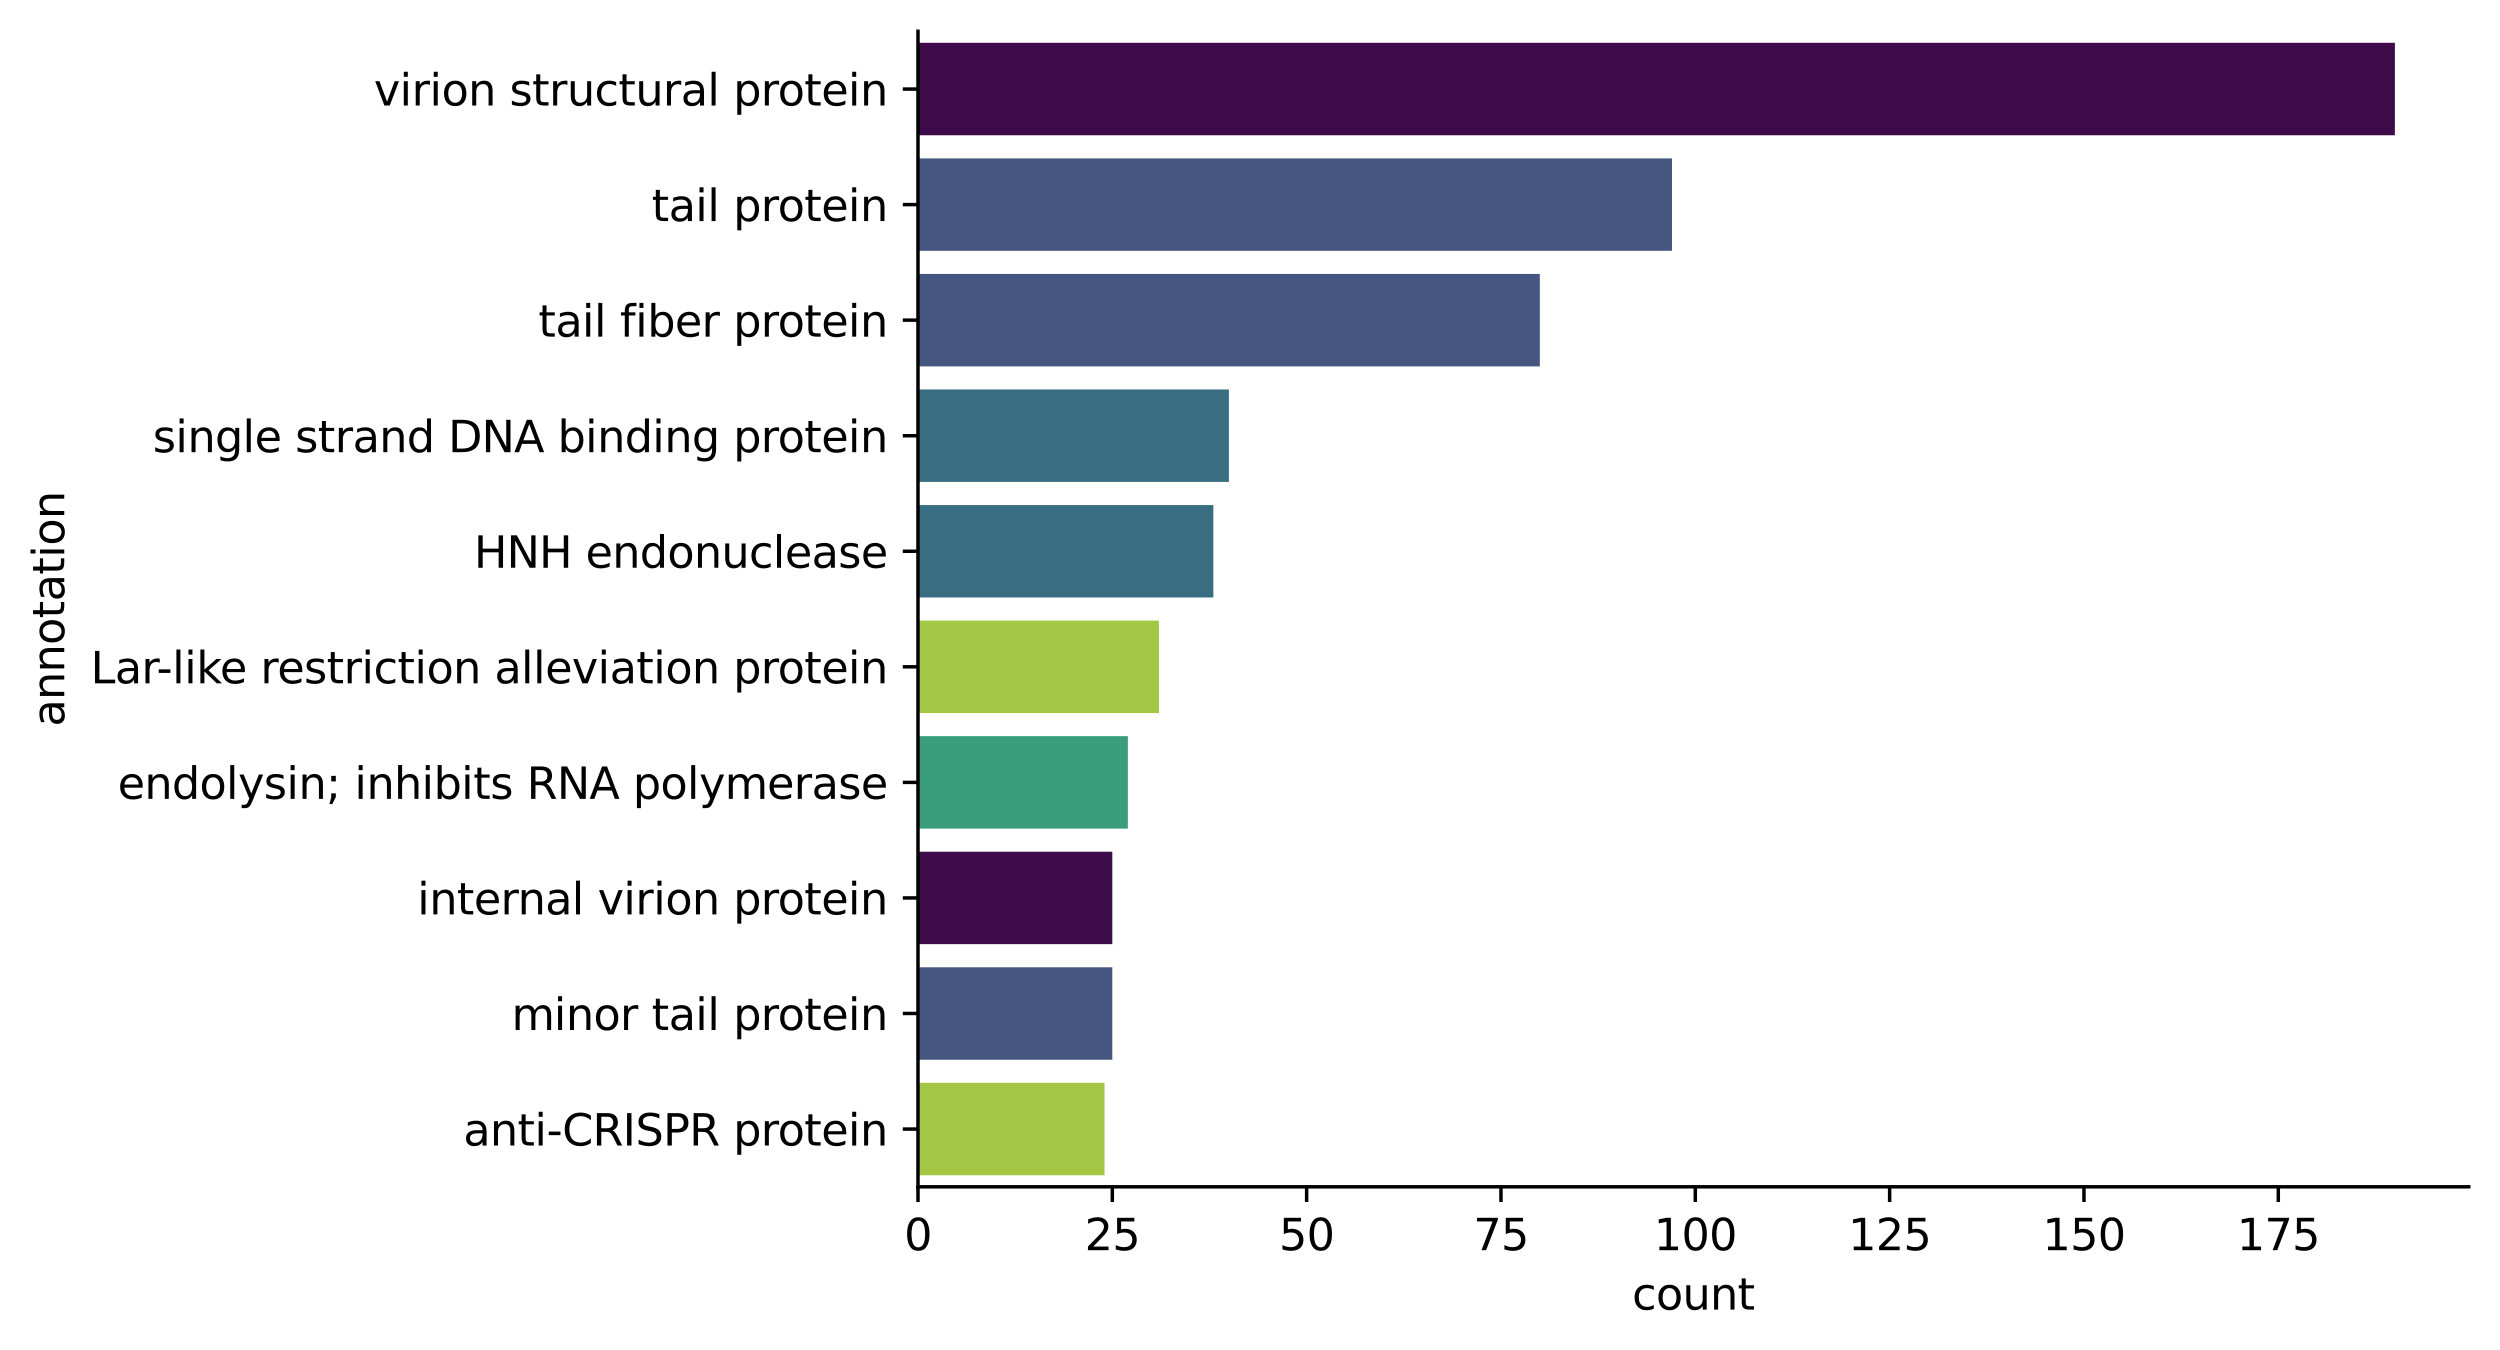 <?xml version="1.0" encoding="utf-8" standalone="no"?>
<!DOCTYPE svg PUBLIC "-//W3C//DTD SVG 1.1//EN"
  "http://www.w3.org/Graphics/SVG/1.1/DTD/svg11.dtd">
<svg xmlns:xlink="http://www.w3.org/1999/xlink" width="575.722pt" height="310.868pt" viewBox="0 0 575.722 310.868" xmlns="http://www.w3.org/2000/svg" version="1.1">
 <defs>
  <style type="text/css">*{stroke-linejoin: round; stroke-linecap: butt}</style>
 </defs>
 <g id="figure_1">
  <g id="patch_1">
   <path d="M 0 310.868 
L 575.722 310.868 
L 575.722 0 
L 0 0 
L 0 310.868 
z
" style="fill: none"/>
  </g>
  <g id="axes_1">
   <g id="patch_2">
    <path d="M 211.402 273.312 
L 568.522 273.312 
L 568.522 7.2 
L 211.402 7.2 
L 211.402 273.312 
z
" style="fill: none"/>
   </g>
   <g id="patch_3">
    <path d="M 211.402 9.861 
L 551.516 9.861 
L 551.516 31.15 
L 211.402 31.15 
z
" clip-path="url(#p49328e68ce)" style="fill: #3e0b4a"/>
   </g>
   <g id="patch_4">
    <path d="M 211.402 36.472 
L 385.039 36.472 
L 385.039 57.761 
L 211.402 57.761 
z
" clip-path="url(#p49328e68ce)" style="fill: #455681"/>
   </g>
   <g id="patch_5">
    <path d="M 211.402 63.084 
L 354.608 63.084 
L 354.608 84.372 
L 211.402 84.372 
z
" clip-path="url(#p49328e68ce)" style="fill: #455681"/>
   </g>
   <g id="patch_6">
    <path d="M 211.402 89.695 
L 283.005 89.695 
L 283.005 110.984 
L 211.402 110.984 
z
" clip-path="url(#p49328e68ce)" style="fill: #386d82"/>
   </g>
   <g id="patch_7">
    <path d="M 211.402 116.306 
L 279.424 116.306 
L 279.424 137.595 
L 211.402 137.595 
z
" clip-path="url(#p49328e68ce)" style="fill: #386d82"/>
   </g>
   <g id="patch_8">
    <path d="M 211.402 142.917 
L 266.894 142.917 
L 266.894 164.206 
L 211.402 164.206 
z
" clip-path="url(#p49328e68ce)" style="fill: #a3c745"/>
   </g>
   <g id="patch_9">
    <path d="M 211.402 169.528 
L 259.734 169.528 
L 259.734 190.817 
L 211.402 190.817 
z
" clip-path="url(#p49328e68ce)" style="fill: #399d7b"/>
   </g>
   <g id="patch_10">
    <path d="M 211.402 196.14 
L 256.153 196.14 
L 256.153 217.428 
L 211.402 217.428 
z
" clip-path="url(#p49328e68ce)" style="fill: #3e0b4a"/>
   </g>
   <g id="patch_11">
    <path d="M 211.402 222.751 
L 256.153 222.751 
L 256.153 244.04 
L 211.402 244.04 
z
" clip-path="url(#p49328e68ce)" style="fill: #455681"/>
   </g>
   <g id="patch_12">
    <path d="M 211.402 249.362 
L 254.363 249.362 
L 254.363 270.651 
L 211.402 270.651 
z
" clip-path="url(#p49328e68ce)" style="fill: #a3c745"/>
   </g>
   <g id="matplotlib.axis_1">
    <g id="xtick_1">
     <g id="line2d_1">
      <defs>
       <path id="m19cbdff328" d="M 0 0 
L 0 3.5 
" style="stroke: #000000; stroke-width: 0.8"/>
      </defs>
      <g>
       <use xlink:href="#m19cbdff328" x="211.402" y="273.312" style="stroke: #000000; stroke-width: 0.8"/>
      </g>
     </g>
     <g id="text_1">
      <!-- 0 -->
      <g transform="translate(208.22 287.91) scale(0.1 -0.1)">
       <defs>
        <path id="DejaVuSans-30" d="M 2034 4250 
Q 1547 4250 1301 3770 
Q 1056 3291 1056 2328 
Q 1056 1369 1301 889 
Q 1547 409 2034 409 
Q 2525 409 2770 889 
Q 3016 1369 3016 2328 
Q 3016 3291 2770 3770 
Q 2525 4250 2034 4250 
z
M 2034 4750 
Q 2819 4750 3233 4129 
Q 3647 3509 3647 2328 
Q 3647 1150 3233 529 
Q 2819 -91 2034 -91 
Q 1250 -91 836 529 
Q 422 1150 422 2328 
Q 422 3509 836 4129 
Q 1250 4750 2034 4750 
z
" transform="scale(0.016)"/>
       </defs>
       <use xlink:href="#DejaVuSans-30"/>
      </g>
     </g>
    </g>
    <g id="xtick_2">
     <g id="line2d_2">
      <g>
       <use xlink:href="#m19cbdff328" x="256.153" y="273.312" style="stroke: #000000; stroke-width: 0.8"/>
      </g>
     </g>
     <g id="text_2">
      <!-- 25 -->
      <g transform="translate(249.791 287.91) scale(0.1 -0.1)">
       <defs>
        <path id="DejaVuSans-32" d="M 1228 531 
L 3431 531 
L 3431 0 
L 469 0 
L 469 531 
Q 828 903 1448 1529 
Q 2069 2156 2228 2338 
Q 2531 2678 2651 2914 
Q 2772 3150 2772 3378 
Q 2772 3750 2511 3984 
Q 2250 4219 1831 4219 
Q 1534 4219 1204 4116 
Q 875 4013 500 3803 
L 500 4441 
Q 881 4594 1212 4672 
Q 1544 4750 1819 4750 
Q 2544 4750 2975 4387 
Q 3406 4025 3406 3419 
Q 3406 3131 3298 2873 
Q 3191 2616 2906 2266 
Q 2828 2175 2409 1742 
Q 1991 1309 1228 531 
z
" transform="scale(0.016)"/>
        <path id="DejaVuSans-35" d="M 691 4666 
L 3169 4666 
L 3169 4134 
L 1269 4134 
L 1269 2991 
Q 1406 3038 1543 3061 
Q 1681 3084 1819 3084 
Q 2600 3084 3056 2656 
Q 3513 2228 3513 1497 
Q 3513 744 3044 326 
Q 2575 -91 1722 -91 
Q 1428 -91 1123 -41 
Q 819 9 494 109 
L 494 744 
Q 775 591 1075 516 
Q 1375 441 1709 441 
Q 2250 441 2565 725 
Q 2881 1009 2881 1497 
Q 2881 1984 2565 2268 
Q 2250 2553 1709 2553 
Q 1456 2553 1204 2497 
Q 953 2441 691 2322 
L 691 4666 
z
" transform="scale(0.016)"/>
       </defs>
       <use xlink:href="#DejaVuSans-32"/>
       <use xlink:href="#DejaVuSans-35" transform="translate(63.623 0)"/>
      </g>
     </g>
    </g>
    <g id="xtick_3">
     <g id="line2d_3">
      <g>
       <use xlink:href="#m19cbdff328" x="300.905" y="273.312" style="stroke: #000000; stroke-width: 0.8"/>
      </g>
     </g>
     <g id="text_3">
      <!-- 50 -->
      <g transform="translate(294.543 287.91) scale(0.1 -0.1)">
       <use xlink:href="#DejaVuSans-35"/>
       <use xlink:href="#DejaVuSans-30" transform="translate(63.623 0)"/>
      </g>
     </g>
    </g>
    <g id="xtick_4">
     <g id="line2d_4">
      <g>
       <use xlink:href="#m19cbdff328" x="345.657" y="273.312" style="stroke: #000000; stroke-width: 0.8"/>
      </g>
     </g>
     <g id="text_4">
      <!-- 75 -->
      <g transform="translate(339.295 287.91) scale(0.1 -0.1)">
       <defs>
        <path id="DejaVuSans-37" d="M 525 4666 
L 3525 4666 
L 3525 4397 
L 1831 0 
L 1172 0 
L 2766 4134 
L 525 4134 
L 525 4666 
z
" transform="scale(0.016)"/>
       </defs>
       <use xlink:href="#DejaVuSans-37"/>
       <use xlink:href="#DejaVuSans-35" transform="translate(63.623 0)"/>
      </g>
     </g>
    </g>
    <g id="xtick_5">
     <g id="line2d_5">
      <g>
       <use xlink:href="#m19cbdff328" x="390.409" y="273.312" style="stroke: #000000; stroke-width: 0.8"/>
      </g>
     </g>
     <g id="text_5">
      <!-- 100 -->
      <g transform="translate(380.865 287.91) scale(0.1 -0.1)">
       <defs>
        <path id="DejaVuSans-31" d="M 794 531 
L 1825 531 
L 1825 4091 
L 703 3866 
L 703 4441 
L 1819 4666 
L 2450 4666 
L 2450 531 
L 3481 531 
L 3481 0 
L 794 0 
L 794 531 
z
" transform="scale(0.016)"/>
       </defs>
       <use xlink:href="#DejaVuSans-31"/>
       <use xlink:href="#DejaVuSans-30" transform="translate(63.623 0)"/>
       <use xlink:href="#DejaVuSans-30" transform="translate(127.246 0)"/>
      </g>
     </g>
    </g>
    <g id="xtick_6">
     <g id="line2d_6">
      <g>
       <use xlink:href="#m19cbdff328" x="435.161" y="273.312" style="stroke: #000000; stroke-width: 0.8"/>
      </g>
     </g>
     <g id="text_6">
      <!-- 125 -->
      <g transform="translate(425.617 287.91) scale(0.1 -0.1)">
       <use xlink:href="#DejaVuSans-31"/>
       <use xlink:href="#DejaVuSans-32" transform="translate(63.623 0)"/>
       <use xlink:href="#DejaVuSans-35" transform="translate(127.246 0)"/>
      </g>
     </g>
    </g>
    <g id="xtick_7">
     <g id="line2d_7">
      <g>
       <use xlink:href="#m19cbdff328" x="479.913" y="273.312" style="stroke: #000000; stroke-width: 0.8"/>
      </g>
     </g>
     <g id="text_7">
      <!-- 150 -->
      <g transform="translate(470.369 287.91) scale(0.1 -0.1)">
       <use xlink:href="#DejaVuSans-31"/>
       <use xlink:href="#DejaVuSans-35" transform="translate(63.623 0)"/>
       <use xlink:href="#DejaVuSans-30" transform="translate(127.246 0)"/>
      </g>
     </g>
    </g>
    <g id="xtick_8">
     <g id="line2d_8">
      <g>
       <use xlink:href="#m19cbdff328" x="524.665" y="273.312" style="stroke: #000000; stroke-width: 0.8"/>
      </g>
     </g>
     <g id="text_8">
      <!-- 175 -->
      <g transform="translate(515.121 287.91) scale(0.1 -0.1)">
       <use xlink:href="#DejaVuSans-31"/>
       <use xlink:href="#DejaVuSans-37" transform="translate(63.623 0)"/>
       <use xlink:href="#DejaVuSans-35" transform="translate(127.246 0)"/>
      </g>
     </g>
    </g>
    <g id="text_9">
     <!-- count -->
     <g transform="translate(375.855 301.589) scale(0.1 -0.1)">
      <defs>
       <path id="DejaVuSans-63" d="M 3122 3366 
L 3122 2828 
Q 2878 2963 2633 3030 
Q 2388 3097 2138 3097 
Q 1578 3097 1268 2742 
Q 959 2388 959 1747 
Q 959 1106 1268 751 
Q 1578 397 2138 397 
Q 2388 397 2633 464 
Q 2878 531 3122 666 
L 3122 134 
Q 2881 22 2623 -34 
Q 2366 -91 2075 -91 
Q 1284 -91 818 406 
Q 353 903 353 1747 
Q 353 2603 823 3093 
Q 1294 3584 2113 3584 
Q 2378 3584 2631 3529 
Q 2884 3475 3122 3366 
z
" transform="scale(0.016)"/>
       <path id="DejaVuSans-6f" d="M 1959 3097 
Q 1497 3097 1228 2736 
Q 959 2375 959 1747 
Q 959 1119 1226 758 
Q 1494 397 1959 397 
Q 2419 397 2687 759 
Q 2956 1122 2956 1747 
Q 2956 2369 2687 2733 
Q 2419 3097 1959 3097 
z
M 1959 3584 
Q 2709 3584 3137 3096 
Q 3566 2609 3566 1747 
Q 3566 888 3137 398 
Q 2709 -91 1959 -91 
Q 1206 -91 779 398 
Q 353 888 353 1747 
Q 353 2609 779 3096 
Q 1206 3584 1959 3584 
z
" transform="scale(0.016)"/>
       <path id="DejaVuSans-75" d="M 544 1381 
L 544 3500 
L 1119 3500 
L 1119 1403 
Q 1119 906 1312 657 
Q 1506 409 1894 409 
Q 2359 409 2629 706 
Q 2900 1003 2900 1516 
L 2900 3500 
L 3475 3500 
L 3475 0 
L 2900 0 
L 2900 538 
Q 2691 219 2414 64 
Q 2138 -91 1772 -91 
Q 1169 -91 856 284 
Q 544 659 544 1381 
z
M 1991 3584 
L 1991 3584 
z
" transform="scale(0.016)"/>
       <path id="DejaVuSans-6e" d="M 3513 2113 
L 3513 0 
L 2938 0 
L 2938 2094 
Q 2938 2591 2744 2837 
Q 2550 3084 2163 3084 
Q 1697 3084 1428 2787 
Q 1159 2491 1159 1978 
L 1159 0 
L 581 0 
L 581 3500 
L 1159 3500 
L 1159 2956 
Q 1366 3272 1645 3428 
Q 1925 3584 2291 3584 
Q 2894 3584 3203 3211 
Q 3513 2838 3513 2113 
z
" transform="scale(0.016)"/>
       <path id="DejaVuSans-74" d="M 1172 4494 
L 1172 3500 
L 2356 3500 
L 2356 3053 
L 1172 3053 
L 1172 1153 
Q 1172 725 1289 603 
Q 1406 481 1766 481 
L 2356 481 
L 2356 0 
L 1766 0 
Q 1100 0 847 248 
Q 594 497 594 1153 
L 594 3053 
L 172 3053 
L 172 3500 
L 594 3500 
L 594 4494 
L 1172 4494 
z
" transform="scale(0.016)"/>
      </defs>
      <use xlink:href="#DejaVuSans-63"/>
      <use xlink:href="#DejaVuSans-6f" transform="translate(54.98 0)"/>
      <use xlink:href="#DejaVuSans-75" transform="translate(116.162 0)"/>
      <use xlink:href="#DejaVuSans-6e" transform="translate(179.541 0)"/>
      <use xlink:href="#DejaVuSans-74" transform="translate(242.92 0)"/>
     </g>
    </g>
   </g>
   <g id="matplotlib.axis_2">
    <g id="ytick_1">
     <g id="line2d_9">
      <defs>
       <path id="m883c806f50" d="M 0 0 
L -3.5 0 
" style="stroke: #000000; stroke-width: 0.8"/>
      </defs>
      <g>
       <use xlink:href="#m883c806f50" x="211.402" y="20.506" style="stroke: #000000; stroke-width: 0.8"/>
      </g>
     </g>
     <g id="text_10">
      <!-- virion structural protein -->
      <g transform="translate(86.109 24.305) scale(0.1 -0.1)">
       <defs>
        <path id="DejaVuSans-76" d="M 191 3500 
L 800 3500 
L 1894 563 
L 2988 3500 
L 3597 3500 
L 2284 0 
L 1503 0 
L 191 3500 
z
" transform="scale(0.016)"/>
        <path id="DejaVuSans-69" d="M 603 3500 
L 1178 3500 
L 1178 0 
L 603 0 
L 603 3500 
z
M 603 4863 
L 1178 4863 
L 1178 4134 
L 603 4134 
L 603 4863 
z
" transform="scale(0.016)"/>
        <path id="DejaVuSans-72" d="M 2631 2963 
Q 2534 3019 2420 3045 
Q 2306 3072 2169 3072 
Q 1681 3072 1420 2755 
Q 1159 2438 1159 1844 
L 1159 0 
L 581 0 
L 581 3500 
L 1159 3500 
L 1159 2956 
Q 1341 3275 1631 3429 
Q 1922 3584 2338 3584 
Q 2397 3584 2469 3576 
Q 2541 3569 2628 3553 
L 2631 2963 
z
" transform="scale(0.016)"/>
        <path id="DejaVuSans-20" transform="scale(0.016)"/>
        <path id="DejaVuSans-73" d="M 2834 3397 
L 2834 2853 
Q 2591 2978 2328 3040 
Q 2066 3103 1784 3103 
Q 1356 3103 1142 2972 
Q 928 2841 928 2578 
Q 928 2378 1081 2264 
Q 1234 2150 1697 2047 
L 1894 2003 
Q 2506 1872 2764 1633 
Q 3022 1394 3022 966 
Q 3022 478 2636 193 
Q 2250 -91 1575 -91 
Q 1294 -91 989 -36 
Q 684 19 347 128 
L 347 722 
Q 666 556 975 473 
Q 1284 391 1588 391 
Q 1994 391 2212 530 
Q 2431 669 2431 922 
Q 2431 1156 2273 1281 
Q 2116 1406 1581 1522 
L 1381 1569 
Q 847 1681 609 1914 
Q 372 2147 372 2553 
Q 372 3047 722 3315 
Q 1072 3584 1716 3584 
Q 2034 3584 2315 3537 
Q 2597 3491 2834 3397 
z
" transform="scale(0.016)"/>
        <path id="DejaVuSans-61" d="M 2194 1759 
Q 1497 1759 1228 1600 
Q 959 1441 959 1056 
Q 959 750 1161 570 
Q 1363 391 1709 391 
Q 2188 391 2477 730 
Q 2766 1069 2766 1631 
L 2766 1759 
L 2194 1759 
z
M 3341 1997 
L 3341 0 
L 2766 0 
L 2766 531 
Q 2569 213 2275 61 
Q 1981 -91 1556 -91 
Q 1019 -91 701 211 
Q 384 513 384 1019 
Q 384 1609 779 1909 
Q 1175 2209 1959 2209 
L 2766 2209 
L 2766 2266 
Q 2766 2663 2505 2880 
Q 2244 3097 1772 3097 
Q 1472 3097 1187 3025 
Q 903 2953 641 2809 
L 641 3341 
Q 956 3463 1253 3523 
Q 1550 3584 1831 3584 
Q 2591 3584 2966 3190 
Q 3341 2797 3341 1997 
z
" transform="scale(0.016)"/>
        <path id="DejaVuSans-6c" d="M 603 4863 
L 1178 4863 
L 1178 0 
L 603 0 
L 603 4863 
z
" transform="scale(0.016)"/>
        <path id="DejaVuSans-70" d="M 1159 525 
L 1159 -1331 
L 581 -1331 
L 581 3500 
L 1159 3500 
L 1159 2969 
Q 1341 3281 1617 3432 
Q 1894 3584 2278 3584 
Q 2916 3584 3314 3078 
Q 3713 2572 3713 1747 
Q 3713 922 3314 415 
Q 2916 -91 2278 -91 
Q 1894 -91 1617 61 
Q 1341 213 1159 525 
z
M 3116 1747 
Q 3116 2381 2855 2742 
Q 2594 3103 2138 3103 
Q 1681 3103 1420 2742 
Q 1159 2381 1159 1747 
Q 1159 1113 1420 752 
Q 1681 391 2138 391 
Q 2594 391 2855 752 
Q 3116 1113 3116 1747 
z
" transform="scale(0.016)"/>
        <path id="DejaVuSans-65" d="M 3597 1894 
L 3597 1613 
L 953 1613 
Q 991 1019 1311 708 
Q 1631 397 2203 397 
Q 2534 397 2845 478 
Q 3156 559 3463 722 
L 3463 178 
Q 3153 47 2828 -22 
Q 2503 -91 2169 -91 
Q 1331 -91 842 396 
Q 353 884 353 1716 
Q 353 2575 817 3079 
Q 1281 3584 2069 3584 
Q 2775 3584 3186 3129 
Q 3597 2675 3597 1894 
z
M 3022 2063 
Q 3016 2534 2758 2815 
Q 2500 3097 2075 3097 
Q 1594 3097 1305 2825 
Q 1016 2553 972 2059 
L 3022 2063 
z
" transform="scale(0.016)"/>
       </defs>
       <use xlink:href="#DejaVuSans-76"/>
       <use xlink:href="#DejaVuSans-69" transform="translate(59.18 0)"/>
       <use xlink:href="#DejaVuSans-72" transform="translate(86.963 0)"/>
       <use xlink:href="#DejaVuSans-69" transform="translate(128.076 0)"/>
       <use xlink:href="#DejaVuSans-6f" transform="translate(155.859 0)"/>
       <use xlink:href="#DejaVuSans-6e" transform="translate(217.041 0)"/>
       <use xlink:href="#DejaVuSans-20" transform="translate(280.42 0)"/>
       <use xlink:href="#DejaVuSans-73" transform="translate(312.207 0)"/>
       <use xlink:href="#DejaVuSans-74" transform="translate(364.307 0)"/>
       <use xlink:href="#DejaVuSans-72" transform="translate(403.516 0)"/>
       <use xlink:href="#DejaVuSans-75" transform="translate(444.629 0)"/>
       <use xlink:href="#DejaVuSans-63" transform="translate(508.008 0)"/>
       <use xlink:href="#DejaVuSans-74" transform="translate(562.988 0)"/>
       <use xlink:href="#DejaVuSans-75" transform="translate(602.197 0)"/>
       <use xlink:href="#DejaVuSans-72" transform="translate(665.576 0)"/>
       <use xlink:href="#DejaVuSans-61" transform="translate(706.689 0)"/>
       <use xlink:href="#DejaVuSans-6c" transform="translate(767.969 0)"/>
       <use xlink:href="#DejaVuSans-20" transform="translate(795.752 0)"/>
       <use xlink:href="#DejaVuSans-70" transform="translate(827.539 0)"/>
       <use xlink:href="#DejaVuSans-72" transform="translate(891.016 0)"/>
       <use xlink:href="#DejaVuSans-6f" transform="translate(929.879 0)"/>
       <use xlink:href="#DejaVuSans-74" transform="translate(991.061 0)"/>
       <use xlink:href="#DejaVuSans-65" transform="translate(1030.27 0)"/>
       <use xlink:href="#DejaVuSans-69" transform="translate(1091.793 0)"/>
       <use xlink:href="#DejaVuSans-6e" transform="translate(1119.576 0)"/>
      </g>
     </g>
    </g>
    <g id="ytick_2">
     <g id="line2d_10">
      <g>
       <use xlink:href="#m883c806f50" x="211.402" y="47.117" style="stroke: #000000; stroke-width: 0.8"/>
      </g>
     </g>
     <g id="text_11">
      <!-- tail protein -->
      <g transform="translate(150.077 50.916) scale(0.1 -0.1)">
       <use xlink:href="#DejaVuSans-74"/>
       <use xlink:href="#DejaVuSans-61" transform="translate(39.209 0)"/>
       <use xlink:href="#DejaVuSans-69" transform="translate(100.488 0)"/>
       <use xlink:href="#DejaVuSans-6c" transform="translate(128.271 0)"/>
       <use xlink:href="#DejaVuSans-20" transform="translate(156.055 0)"/>
       <use xlink:href="#DejaVuSans-70" transform="translate(187.842 0)"/>
       <use xlink:href="#DejaVuSans-72" transform="translate(251.318 0)"/>
       <use xlink:href="#DejaVuSans-6f" transform="translate(290.182 0)"/>
       <use xlink:href="#DejaVuSans-74" transform="translate(351.363 0)"/>
       <use xlink:href="#DejaVuSans-65" transform="translate(390.572 0)"/>
       <use xlink:href="#DejaVuSans-69" transform="translate(452.096 0)"/>
       <use xlink:href="#DejaVuSans-6e" transform="translate(479.879 0)"/>
      </g>
     </g>
    </g>
    <g id="ytick_3">
     <g id="line2d_11">
      <g>
       <use xlink:href="#m883c806f50" x="211.402" y="73.728" style="stroke: #000000; stroke-width: 0.8"/>
      </g>
     </g>
     <g id="text_12">
      <!-- tail fiber protein -->
      <g transform="translate(123.987 77.527) scale(0.1 -0.1)">
       <defs>
        <path id="DejaVuSans-66" d="M 2375 4863 
L 2375 4384 
L 1825 4384 
Q 1516 4384 1395 4259 
Q 1275 4134 1275 3809 
L 1275 3500 
L 2222 3500 
L 2222 3053 
L 1275 3053 
L 1275 0 
L 697 0 
L 697 3053 
L 147 3053 
L 147 3500 
L 697 3500 
L 697 3744 
Q 697 4328 969 4595 
Q 1241 4863 1831 4863 
L 2375 4863 
z
" transform="scale(0.016)"/>
        <path id="DejaVuSans-62" d="M 3116 1747 
Q 3116 2381 2855 2742 
Q 2594 3103 2138 3103 
Q 1681 3103 1420 2742 
Q 1159 2381 1159 1747 
Q 1159 1113 1420 752 
Q 1681 391 2138 391 
Q 2594 391 2855 752 
Q 3116 1113 3116 1747 
z
M 1159 2969 
Q 1341 3281 1617 3432 
Q 1894 3584 2278 3584 
Q 2916 3584 3314 3078 
Q 3713 2572 3713 1747 
Q 3713 922 3314 415 
Q 2916 -91 2278 -91 
Q 1894 -91 1617 61 
Q 1341 213 1159 525 
L 1159 0 
L 581 0 
L 581 4863 
L 1159 4863 
L 1159 2969 
z
" transform="scale(0.016)"/>
       </defs>
       <use xlink:href="#DejaVuSans-74"/>
       <use xlink:href="#DejaVuSans-61" transform="translate(39.209 0)"/>
       <use xlink:href="#DejaVuSans-69" transform="translate(100.488 0)"/>
       <use xlink:href="#DejaVuSans-6c" transform="translate(128.271 0)"/>
       <use xlink:href="#DejaVuSans-20" transform="translate(156.055 0)"/>
       <use xlink:href="#DejaVuSans-66" transform="translate(187.842 0)"/>
       <use xlink:href="#DejaVuSans-69" transform="translate(223.047 0)"/>
       <use xlink:href="#DejaVuSans-62" transform="translate(250.83 0)"/>
       <use xlink:href="#DejaVuSans-65" transform="translate(314.307 0)"/>
       <use xlink:href="#DejaVuSans-72" transform="translate(375.83 0)"/>
       <use xlink:href="#DejaVuSans-20" transform="translate(416.943 0)"/>
       <use xlink:href="#DejaVuSans-70" transform="translate(448.73 0)"/>
       <use xlink:href="#DejaVuSans-72" transform="translate(512.207 0)"/>
       <use xlink:href="#DejaVuSans-6f" transform="translate(551.07 0)"/>
       <use xlink:href="#DejaVuSans-74" transform="translate(612.252 0)"/>
       <use xlink:href="#DejaVuSans-65" transform="translate(651.461 0)"/>
       <use xlink:href="#DejaVuSans-69" transform="translate(712.984 0)"/>
       <use xlink:href="#DejaVuSans-6e" transform="translate(740.768 0)"/>
      </g>
     </g>
    </g>
    <g id="ytick_4">
     <g id="line2d_12">
      <g>
       <use xlink:href="#m883c806f50" x="211.402" y="100.339" style="stroke: #000000; stroke-width: 0.8"/>
      </g>
     </g>
     <g id="text_13">
      <!-- single strand DNA binding protein -->
      <g transform="translate(35.189 104.138) scale(0.1 -0.1)">
       <defs>
        <path id="DejaVuSans-67" d="M 2906 1791 
Q 2906 2416 2648 2759 
Q 2391 3103 1925 3103 
Q 1463 3103 1205 2759 
Q 947 2416 947 1791 
Q 947 1169 1205 825 
Q 1463 481 1925 481 
Q 2391 481 2648 825 
Q 2906 1169 2906 1791 
z
M 3481 434 
Q 3481 -459 3084 -895 
Q 2688 -1331 1869 -1331 
Q 1566 -1331 1297 -1286 
Q 1028 -1241 775 -1147 
L 775 -588 
Q 1028 -725 1275 -790 
Q 1522 -856 1778 -856 
Q 2344 -856 2625 -561 
Q 2906 -266 2906 331 
L 2906 616 
Q 2728 306 2450 153 
Q 2172 0 1784 0 
Q 1141 0 747 490 
Q 353 981 353 1791 
Q 353 2603 747 3093 
Q 1141 3584 1784 3584 
Q 2172 3584 2450 3431 
Q 2728 3278 2906 2969 
L 2906 3500 
L 3481 3500 
L 3481 434 
z
" transform="scale(0.016)"/>
        <path id="DejaVuSans-64" d="M 2906 2969 
L 2906 4863 
L 3481 4863 
L 3481 0 
L 2906 0 
L 2906 525 
Q 2725 213 2448 61 
Q 2172 -91 1784 -91 
Q 1150 -91 751 415 
Q 353 922 353 1747 
Q 353 2572 751 3078 
Q 1150 3584 1784 3584 
Q 2172 3584 2448 3432 
Q 2725 3281 2906 2969 
z
M 947 1747 
Q 947 1113 1208 752 
Q 1469 391 1925 391 
Q 2381 391 2643 752 
Q 2906 1113 2906 1747 
Q 2906 2381 2643 2742 
Q 2381 3103 1925 3103 
Q 1469 3103 1208 2742 
Q 947 2381 947 1747 
z
" transform="scale(0.016)"/>
        <path id="DejaVuSans-44" d="M 1259 4147 
L 1259 519 
L 2022 519 
Q 2988 519 3436 956 
Q 3884 1394 3884 2338 
Q 3884 3275 3436 3711 
Q 2988 4147 2022 4147 
L 1259 4147 
z
M 628 4666 
L 1925 4666 
Q 3281 4666 3915 4102 
Q 4550 3538 4550 2338 
Q 4550 1131 3912 565 
Q 3275 0 1925 0 
L 628 0 
L 628 4666 
z
" transform="scale(0.016)"/>
        <path id="DejaVuSans-4e" d="M 628 4666 
L 1478 4666 
L 3547 763 
L 3547 4666 
L 4159 4666 
L 4159 0 
L 3309 0 
L 1241 3903 
L 1241 0 
L 628 0 
L 628 4666 
z
" transform="scale(0.016)"/>
        <path id="DejaVuSans-41" d="M 2188 4044 
L 1331 1722 
L 3047 1722 
L 2188 4044 
z
M 1831 4666 
L 2547 4666 
L 4325 0 
L 3669 0 
L 3244 1197 
L 1141 1197 
L 716 0 
L 50 0 
L 1831 4666 
z
" transform="scale(0.016)"/>
       </defs>
       <use xlink:href="#DejaVuSans-73"/>
       <use xlink:href="#DejaVuSans-69" transform="translate(52.1 0)"/>
       <use xlink:href="#DejaVuSans-6e" transform="translate(79.883 0)"/>
       <use xlink:href="#DejaVuSans-67" transform="translate(143.262 0)"/>
       <use xlink:href="#DejaVuSans-6c" transform="translate(206.738 0)"/>
       <use xlink:href="#DejaVuSans-65" transform="translate(234.521 0)"/>
       <use xlink:href="#DejaVuSans-20" transform="translate(296.045 0)"/>
       <use xlink:href="#DejaVuSans-73" transform="translate(327.832 0)"/>
       <use xlink:href="#DejaVuSans-74" transform="translate(379.932 0)"/>
       <use xlink:href="#DejaVuSans-72" transform="translate(419.141 0)"/>
       <use xlink:href="#DejaVuSans-61" transform="translate(460.254 0)"/>
       <use xlink:href="#DejaVuSans-6e" transform="translate(521.533 0)"/>
       <use xlink:href="#DejaVuSans-64" transform="translate(584.912 0)"/>
       <use xlink:href="#DejaVuSans-20" transform="translate(648.389 0)"/>
       <use xlink:href="#DejaVuSans-44" transform="translate(680.176 0)"/>
       <use xlink:href="#DejaVuSans-4e" transform="translate(757.178 0)"/>
       <use xlink:href="#DejaVuSans-41" transform="translate(831.982 0)"/>
       <use xlink:href="#DejaVuSans-20" transform="translate(900.391 0)"/>
       <use xlink:href="#DejaVuSans-62" transform="translate(932.178 0)"/>
       <use xlink:href="#DejaVuSans-69" transform="translate(995.654 0)"/>
       <use xlink:href="#DejaVuSans-6e" transform="translate(1023.438 0)"/>
       <use xlink:href="#DejaVuSans-64" transform="translate(1086.816 0)"/>
       <use xlink:href="#DejaVuSans-69" transform="translate(1150.293 0)"/>
       <use xlink:href="#DejaVuSans-6e" transform="translate(1178.076 0)"/>
       <use xlink:href="#DejaVuSans-67" transform="translate(1241.455 0)"/>
       <use xlink:href="#DejaVuSans-20" transform="translate(1304.932 0)"/>
       <use xlink:href="#DejaVuSans-70" transform="translate(1336.719 0)"/>
       <use xlink:href="#DejaVuSans-72" transform="translate(1400.195 0)"/>
       <use xlink:href="#DejaVuSans-6f" transform="translate(1439.059 0)"/>
       <use xlink:href="#DejaVuSans-74" transform="translate(1500.24 0)"/>
       <use xlink:href="#DejaVuSans-65" transform="translate(1539.449 0)"/>
       <use xlink:href="#DejaVuSans-69" transform="translate(1600.973 0)"/>
       <use xlink:href="#DejaVuSans-6e" transform="translate(1628.756 0)"/>
      </g>
     </g>
    </g>
    <g id="ytick_5">
     <g id="line2d_13">
      <g>
       <use xlink:href="#m883c806f50" x="211.402" y="126.95" style="stroke: #000000; stroke-width: 0.8"/>
      </g>
     </g>
     <g id="text_14">
      <!-- HNH endonuclease -->
      <g transform="translate(109.148 130.75) scale(0.1 -0.1)">
       <defs>
        <path id="DejaVuSans-48" d="M 628 4666 
L 1259 4666 
L 1259 2753 
L 3553 2753 
L 3553 4666 
L 4184 4666 
L 4184 0 
L 3553 0 
L 3553 2222 
L 1259 2222 
L 1259 0 
L 628 0 
L 628 4666 
z
" transform="scale(0.016)"/>
       </defs>
       <use xlink:href="#DejaVuSans-48"/>
       <use xlink:href="#DejaVuSans-4e" transform="translate(75.195 0)"/>
       <use xlink:href="#DejaVuSans-48" transform="translate(150 0)"/>
       <use xlink:href="#DejaVuSans-20" transform="translate(225.195 0)"/>
       <use xlink:href="#DejaVuSans-65" transform="translate(256.982 0)"/>
       <use xlink:href="#DejaVuSans-6e" transform="translate(318.506 0)"/>
       <use xlink:href="#DejaVuSans-64" transform="translate(381.885 0)"/>
       <use xlink:href="#DejaVuSans-6f" transform="translate(445.361 0)"/>
       <use xlink:href="#DejaVuSans-6e" transform="translate(506.543 0)"/>
       <use xlink:href="#DejaVuSans-75" transform="translate(569.922 0)"/>
       <use xlink:href="#DejaVuSans-63" transform="translate(633.301 0)"/>
       <use xlink:href="#DejaVuSans-6c" transform="translate(688.281 0)"/>
       <use xlink:href="#DejaVuSans-65" transform="translate(716.064 0)"/>
       <use xlink:href="#DejaVuSans-61" transform="translate(777.588 0)"/>
       <use xlink:href="#DejaVuSans-73" transform="translate(838.867 0)"/>
       <use xlink:href="#DejaVuSans-65" transform="translate(890.967 0)"/>
      </g>
     </g>
    </g>
    <g id="ytick_6">
     <g id="line2d_14">
      <g>
       <use xlink:href="#m883c806f50" x="211.402" y="153.562" style="stroke: #000000; stroke-width: 0.8"/>
      </g>
     </g>
     <g id="text_15">
      <!-- Lar-like restriction alleviation protein -->
      <g transform="translate(20.878 157.361) scale(0.1 -0.1)">
       <defs>
        <path id="DejaVuSans-4c" d="M 628 4666 
L 1259 4666 
L 1259 531 
L 3531 531 
L 3531 0 
L 628 0 
L 628 4666 
z
" transform="scale(0.016)"/>
        <path id="DejaVuSans-2d" d="M 313 2009 
L 1997 2009 
L 1997 1497 
L 313 1497 
L 313 2009 
z
" transform="scale(0.016)"/>
        <path id="DejaVuSans-6b" d="M 581 4863 
L 1159 4863 
L 1159 1991 
L 2875 3500 
L 3609 3500 
L 1753 1863 
L 3688 0 
L 2938 0 
L 1159 1709 
L 1159 0 
L 581 0 
L 581 4863 
z
" transform="scale(0.016)"/>
       </defs>
       <use xlink:href="#DejaVuSans-4c"/>
       <use xlink:href="#DejaVuSans-61" transform="translate(55.713 0)"/>
       <use xlink:href="#DejaVuSans-72" transform="translate(116.992 0)"/>
       <use xlink:href="#DejaVuSans-2d" transform="translate(151.73 0)"/>
       <use xlink:href="#DejaVuSans-6c" transform="translate(187.814 0)"/>
       <use xlink:href="#DejaVuSans-69" transform="translate(215.598 0)"/>
       <use xlink:href="#DejaVuSans-6b" transform="translate(243.381 0)"/>
       <use xlink:href="#DejaVuSans-65" transform="translate(297.666 0)"/>
       <use xlink:href="#DejaVuSans-20" transform="translate(359.189 0)"/>
       <use xlink:href="#DejaVuSans-72" transform="translate(390.977 0)"/>
       <use xlink:href="#DejaVuSans-65" transform="translate(429.84 0)"/>
       <use xlink:href="#DejaVuSans-73" transform="translate(491.363 0)"/>
       <use xlink:href="#DejaVuSans-74" transform="translate(543.463 0)"/>
       <use xlink:href="#DejaVuSans-72" transform="translate(582.672 0)"/>
       <use xlink:href="#DejaVuSans-69" transform="translate(623.785 0)"/>
       <use xlink:href="#DejaVuSans-63" transform="translate(651.568 0)"/>
       <use xlink:href="#DejaVuSans-74" transform="translate(706.549 0)"/>
       <use xlink:href="#DejaVuSans-69" transform="translate(745.758 0)"/>
       <use xlink:href="#DejaVuSans-6f" transform="translate(773.541 0)"/>
       <use xlink:href="#DejaVuSans-6e" transform="translate(834.723 0)"/>
       <use xlink:href="#DejaVuSans-20" transform="translate(898.102 0)"/>
       <use xlink:href="#DejaVuSans-61" transform="translate(929.889 0)"/>
       <use xlink:href="#DejaVuSans-6c" transform="translate(991.168 0)"/>
       <use xlink:href="#DejaVuSans-6c" transform="translate(1018.951 0)"/>
       <use xlink:href="#DejaVuSans-65" transform="translate(1046.734 0)"/>
       <use xlink:href="#DejaVuSans-76" transform="translate(1108.258 0)"/>
       <use xlink:href="#DejaVuSans-69" transform="translate(1167.438 0)"/>
       <use xlink:href="#DejaVuSans-61" transform="translate(1195.221 0)"/>
       <use xlink:href="#DejaVuSans-74" transform="translate(1256.5 0)"/>
       <use xlink:href="#DejaVuSans-69" transform="translate(1295.709 0)"/>
       <use xlink:href="#DejaVuSans-6f" transform="translate(1323.492 0)"/>
       <use xlink:href="#DejaVuSans-6e" transform="translate(1384.674 0)"/>
       <use xlink:href="#DejaVuSans-20" transform="translate(1448.053 0)"/>
       <use xlink:href="#DejaVuSans-70" transform="translate(1479.84 0)"/>
       <use xlink:href="#DejaVuSans-72" transform="translate(1543.316 0)"/>
       <use xlink:href="#DejaVuSans-6f" transform="translate(1582.18 0)"/>
       <use xlink:href="#DejaVuSans-74" transform="translate(1643.361 0)"/>
       <use xlink:href="#DejaVuSans-65" transform="translate(1682.57 0)"/>
       <use xlink:href="#DejaVuSans-69" transform="translate(1744.094 0)"/>
       <use xlink:href="#DejaVuSans-6e" transform="translate(1771.877 0)"/>
      </g>
     </g>
    </g>
    <g id="ytick_7">
     <g id="line2d_15">
      <g>
       <use xlink:href="#m883c806f50" x="211.402" y="180.173" style="stroke: #000000; stroke-width: 0.8"/>
      </g>
     </g>
     <g id="text_16">
      <!-- endolysin; inhibits RNA polymerase -->
      <g transform="translate(27.102 183.972) scale(0.1 -0.1)">
       <defs>
        <path id="DejaVuSans-79" d="M 2059 -325 
Q 1816 -950 1584 -1140 
Q 1353 -1331 966 -1331 
L 506 -1331 
L 506 -850 
L 844 -850 
Q 1081 -850 1212 -737 
Q 1344 -625 1503 -206 
L 1606 56 
L 191 3500 
L 800 3500 
L 1894 763 
L 2988 3500 
L 3597 3500 
L 2059 -325 
z
" transform="scale(0.016)"/>
        <path id="DejaVuSans-3b" d="M 750 3309 
L 1409 3309 
L 1409 2516 
L 750 2516 
L 750 3309 
z
M 750 794 
L 1409 794 
L 1409 256 
L 897 -744 
L 494 -744 
L 750 256 
L 750 794 
z
" transform="scale(0.016)"/>
        <path id="DejaVuSans-68" d="M 3513 2113 
L 3513 0 
L 2938 0 
L 2938 2094 
Q 2938 2591 2744 2837 
Q 2550 3084 2163 3084 
Q 1697 3084 1428 2787 
Q 1159 2491 1159 1978 
L 1159 0 
L 581 0 
L 581 4863 
L 1159 4863 
L 1159 2956 
Q 1366 3272 1645 3428 
Q 1925 3584 2291 3584 
Q 2894 3584 3203 3211 
Q 3513 2838 3513 2113 
z
" transform="scale(0.016)"/>
        <path id="DejaVuSans-52" d="M 2841 2188 
Q 3044 2119 3236 1894 
Q 3428 1669 3622 1275 
L 4263 0 
L 3584 0 
L 2988 1197 
Q 2756 1666 2539 1819 
Q 2322 1972 1947 1972 
L 1259 1972 
L 1259 0 
L 628 0 
L 628 4666 
L 2053 4666 
Q 2853 4666 3247 4331 
Q 3641 3997 3641 3322 
Q 3641 2881 3436 2590 
Q 3231 2300 2841 2188 
z
M 1259 4147 
L 1259 2491 
L 2053 2491 
Q 2509 2491 2742 2702 
Q 2975 2913 2975 3322 
Q 2975 3731 2742 3939 
Q 2509 4147 2053 4147 
L 1259 4147 
z
" transform="scale(0.016)"/>
        <path id="DejaVuSans-6d" d="M 3328 2828 
Q 3544 3216 3844 3400 
Q 4144 3584 4550 3584 
Q 5097 3584 5394 3201 
Q 5691 2819 5691 2113 
L 5691 0 
L 5113 0 
L 5113 2094 
Q 5113 2597 4934 2840 
Q 4756 3084 4391 3084 
Q 3944 3084 3684 2787 
Q 3425 2491 3425 1978 
L 3425 0 
L 2847 0 
L 2847 2094 
Q 2847 2600 2669 2842 
Q 2491 3084 2119 3084 
Q 1678 3084 1418 2786 
Q 1159 2488 1159 1978 
L 1159 0 
L 581 0 
L 581 3500 
L 1159 3500 
L 1159 2956 
Q 1356 3278 1631 3431 
Q 1906 3584 2284 3584 
Q 2666 3584 2933 3390 
Q 3200 3197 3328 2828 
z
" transform="scale(0.016)"/>
       </defs>
       <use xlink:href="#DejaVuSans-65"/>
       <use xlink:href="#DejaVuSans-6e" transform="translate(61.523 0)"/>
       <use xlink:href="#DejaVuSans-64" transform="translate(124.902 0)"/>
       <use xlink:href="#DejaVuSans-6f" transform="translate(188.379 0)"/>
       <use xlink:href="#DejaVuSans-6c" transform="translate(249.561 0)"/>
       <use xlink:href="#DejaVuSans-79" transform="translate(277.344 0)"/>
       <use xlink:href="#DejaVuSans-73" transform="translate(336.523 0)"/>
       <use xlink:href="#DejaVuSans-69" transform="translate(388.623 0)"/>
       <use xlink:href="#DejaVuSans-6e" transform="translate(416.406 0)"/>
       <use xlink:href="#DejaVuSans-3b" transform="translate(479.785 0)"/>
       <use xlink:href="#DejaVuSans-20" transform="translate(513.477 0)"/>
       <use xlink:href="#DejaVuSans-69" transform="translate(545.264 0)"/>
       <use xlink:href="#DejaVuSans-6e" transform="translate(573.047 0)"/>
       <use xlink:href="#DejaVuSans-68" transform="translate(636.426 0)"/>
       <use xlink:href="#DejaVuSans-69" transform="translate(699.805 0)"/>
       <use xlink:href="#DejaVuSans-62" transform="translate(727.588 0)"/>
       <use xlink:href="#DejaVuSans-69" transform="translate(791.064 0)"/>
       <use xlink:href="#DejaVuSans-74" transform="translate(818.848 0)"/>
       <use xlink:href="#DejaVuSans-73" transform="translate(858.057 0)"/>
       <use xlink:href="#DejaVuSans-20" transform="translate(910.156 0)"/>
       <use xlink:href="#DejaVuSans-52" transform="translate(941.943 0)"/>
       <use xlink:href="#DejaVuSans-4e" transform="translate(1011.426 0)"/>
       <use xlink:href="#DejaVuSans-41" transform="translate(1086.23 0)"/>
       <use xlink:href="#DejaVuSans-20" transform="translate(1154.639 0)"/>
       <use xlink:href="#DejaVuSans-70" transform="translate(1186.426 0)"/>
       <use xlink:href="#DejaVuSans-6f" transform="translate(1249.902 0)"/>
       <use xlink:href="#DejaVuSans-6c" transform="translate(1311.084 0)"/>
       <use xlink:href="#DejaVuSans-79" transform="translate(1338.867 0)"/>
       <use xlink:href="#DejaVuSans-6d" transform="translate(1398.047 0)"/>
       <use xlink:href="#DejaVuSans-65" transform="translate(1495.459 0)"/>
       <use xlink:href="#DejaVuSans-72" transform="translate(1556.982 0)"/>
       <use xlink:href="#DejaVuSans-61" transform="translate(1598.096 0)"/>
       <use xlink:href="#DejaVuSans-73" transform="translate(1659.375 0)"/>
       <use xlink:href="#DejaVuSans-65" transform="translate(1711.475 0)"/>
      </g>
     </g>
    </g>
    <g id="ytick_8">
     <g id="line2d_16">
      <g>
       <use xlink:href="#m883c806f50" x="211.402" y="206.784" style="stroke: #000000; stroke-width: 0.8"/>
      </g>
     </g>
     <g id="text_17">
      <!-- internal virion protein -->
      <g transform="translate(96.092 210.583) scale(0.1 -0.1)">
       <use xlink:href="#DejaVuSans-69"/>
       <use xlink:href="#DejaVuSans-6e" transform="translate(27.783 0)"/>
       <use xlink:href="#DejaVuSans-74" transform="translate(91.162 0)"/>
       <use xlink:href="#DejaVuSans-65" transform="translate(130.371 0)"/>
       <use xlink:href="#DejaVuSans-72" transform="translate(191.895 0)"/>
       <use xlink:href="#DejaVuSans-6e" transform="translate(231.258 0)"/>
       <use xlink:href="#DejaVuSans-61" transform="translate(294.637 0)"/>
       <use xlink:href="#DejaVuSans-6c" transform="translate(355.916 0)"/>
       <use xlink:href="#DejaVuSans-20" transform="translate(383.699 0)"/>
       <use xlink:href="#DejaVuSans-76" transform="translate(415.486 0)"/>
       <use xlink:href="#DejaVuSans-69" transform="translate(474.666 0)"/>
       <use xlink:href="#DejaVuSans-72" transform="translate(502.449 0)"/>
       <use xlink:href="#DejaVuSans-69" transform="translate(543.562 0)"/>
       <use xlink:href="#DejaVuSans-6f" transform="translate(571.346 0)"/>
       <use xlink:href="#DejaVuSans-6e" transform="translate(632.527 0)"/>
       <use xlink:href="#DejaVuSans-20" transform="translate(695.906 0)"/>
       <use xlink:href="#DejaVuSans-70" transform="translate(727.693 0)"/>
       <use xlink:href="#DejaVuSans-72" transform="translate(791.17 0)"/>
       <use xlink:href="#DejaVuSans-6f" transform="translate(830.033 0)"/>
       <use xlink:href="#DejaVuSans-74" transform="translate(891.215 0)"/>
       <use xlink:href="#DejaVuSans-65" transform="translate(930.424 0)"/>
       <use xlink:href="#DejaVuSans-69" transform="translate(991.947 0)"/>
       <use xlink:href="#DejaVuSans-6e" transform="translate(1019.73 0)"/>
      </g>
     </g>
    </g>
    <g id="ytick_9">
     <g id="line2d_17">
      <g>
       <use xlink:href="#m883c806f50" x="211.402" y="233.395" style="stroke: #000000; stroke-width: 0.8"/>
      </g>
     </g>
     <g id="text_18">
      <!-- minor tail protein -->
      <g transform="translate(117.812 237.194) scale(0.1 -0.1)">
       <use xlink:href="#DejaVuSans-6d"/>
       <use xlink:href="#DejaVuSans-69" transform="translate(97.412 0)"/>
       <use xlink:href="#DejaVuSans-6e" transform="translate(125.195 0)"/>
       <use xlink:href="#DejaVuSans-6f" transform="translate(188.574 0)"/>
       <use xlink:href="#DejaVuSans-72" transform="translate(249.756 0)"/>
       <use xlink:href="#DejaVuSans-20" transform="translate(290.869 0)"/>
       <use xlink:href="#DejaVuSans-74" transform="translate(322.656 0)"/>
       <use xlink:href="#DejaVuSans-61" transform="translate(361.865 0)"/>
       <use xlink:href="#DejaVuSans-69" transform="translate(423.145 0)"/>
       <use xlink:href="#DejaVuSans-6c" transform="translate(450.928 0)"/>
       <use xlink:href="#DejaVuSans-20" transform="translate(478.711 0)"/>
       <use xlink:href="#DejaVuSans-70" transform="translate(510.498 0)"/>
       <use xlink:href="#DejaVuSans-72" transform="translate(573.975 0)"/>
       <use xlink:href="#DejaVuSans-6f" transform="translate(612.838 0)"/>
       <use xlink:href="#DejaVuSans-74" transform="translate(674.02 0)"/>
       <use xlink:href="#DejaVuSans-65" transform="translate(713.229 0)"/>
       <use xlink:href="#DejaVuSans-69" transform="translate(774.752 0)"/>
       <use xlink:href="#DejaVuSans-6e" transform="translate(802.535 0)"/>
      </g>
     </g>
    </g>
    <g id="ytick_10">
     <g id="line2d_18">
      <g>
       <use xlink:href="#m883c806f50" x="211.402" y="260.006" style="stroke: #000000; stroke-width: 0.8"/>
      </g>
     </g>
     <g id="text_19">
      <!-- anti-CRISPR protein -->
      <g transform="translate(106.702 263.806) scale(0.1 -0.1)">
       <defs>
        <path id="DejaVuSans-43" d="M 4122 4306 
L 4122 3641 
Q 3803 3938 3442 4084 
Q 3081 4231 2675 4231 
Q 1875 4231 1450 3742 
Q 1025 3253 1025 2328 
Q 1025 1406 1450 917 
Q 1875 428 2675 428 
Q 3081 428 3442 575 
Q 3803 722 4122 1019 
L 4122 359 
Q 3791 134 3420 21 
Q 3050 -91 2638 -91 
Q 1578 -91 968 557 
Q 359 1206 359 2328 
Q 359 3453 968 4101 
Q 1578 4750 2638 4750 
Q 3056 4750 3426 4639 
Q 3797 4528 4122 4306 
z
" transform="scale(0.016)"/>
        <path id="DejaVuSans-49" d="M 628 4666 
L 1259 4666 
L 1259 0 
L 628 0 
L 628 4666 
z
" transform="scale(0.016)"/>
        <path id="DejaVuSans-53" d="M 3425 4513 
L 3425 3897 
Q 3066 4069 2747 4153 
Q 2428 4238 2131 4238 
Q 1616 4238 1336 4038 
Q 1056 3838 1056 3469 
Q 1056 3159 1242 3001 
Q 1428 2844 1947 2747 
L 2328 2669 
Q 3034 2534 3370 2195 
Q 3706 1856 3706 1288 
Q 3706 609 3251 259 
Q 2797 -91 1919 -91 
Q 1588 -91 1214 -16 
Q 841 59 441 206 
L 441 856 
Q 825 641 1194 531 
Q 1563 422 1919 422 
Q 2459 422 2753 634 
Q 3047 847 3047 1241 
Q 3047 1584 2836 1778 
Q 2625 1972 2144 2069 
L 1759 2144 
Q 1053 2284 737 2584 
Q 422 2884 422 3419 
Q 422 4038 858 4394 
Q 1294 4750 2059 4750 
Q 2388 4750 2728 4690 
Q 3069 4631 3425 4513 
z
" transform="scale(0.016)"/>
        <path id="DejaVuSans-50" d="M 1259 4147 
L 1259 2394 
L 2053 2394 
Q 2494 2394 2734 2622 
Q 2975 2850 2975 3272 
Q 2975 3691 2734 3919 
Q 2494 4147 2053 4147 
L 1259 4147 
z
M 628 4666 
L 2053 4666 
Q 2838 4666 3239 4311 
Q 3641 3956 3641 3272 
Q 3641 2581 3239 2228 
Q 2838 1875 2053 1875 
L 1259 1875 
L 1259 0 
L 628 0 
L 628 4666 
z
" transform="scale(0.016)"/>
       </defs>
       <use xlink:href="#DejaVuSans-61"/>
       <use xlink:href="#DejaVuSans-6e" transform="translate(61.279 0)"/>
       <use xlink:href="#DejaVuSans-74" transform="translate(124.658 0)"/>
       <use xlink:href="#DejaVuSans-69" transform="translate(163.867 0)"/>
       <use xlink:href="#DejaVuSans-2d" transform="translate(191.65 0)"/>
       <use xlink:href="#DejaVuSans-43" transform="translate(227.734 0)"/>
       <use xlink:href="#DejaVuSans-52" transform="translate(297.559 0)"/>
       <use xlink:href="#DejaVuSans-49" transform="translate(367.041 0)"/>
       <use xlink:href="#DejaVuSans-53" transform="translate(396.533 0)"/>
       <use xlink:href="#DejaVuSans-50" transform="translate(460.01 0)"/>
       <use xlink:href="#DejaVuSans-52" transform="translate(520.312 0)"/>
       <use xlink:href="#DejaVuSans-20" transform="translate(589.795 0)"/>
       <use xlink:href="#DejaVuSans-70" transform="translate(621.582 0)"/>
       <use xlink:href="#DejaVuSans-72" transform="translate(685.059 0)"/>
       <use xlink:href="#DejaVuSans-6f" transform="translate(723.922 0)"/>
       <use xlink:href="#DejaVuSans-74" transform="translate(785.104 0)"/>
       <use xlink:href="#DejaVuSans-65" transform="translate(824.312 0)"/>
       <use xlink:href="#DejaVuSans-69" transform="translate(885.836 0)"/>
       <use xlink:href="#DejaVuSans-6e" transform="translate(913.619 0)"/>
      </g>
     </g>
    </g>
    <g id="text_20">
     <!-- annotation -->
     <g transform="translate(14.798 167.319) rotate(-90) scale(0.1 -0.1)">
      <use xlink:href="#DejaVuSans-61"/>
      <use xlink:href="#DejaVuSans-6e" transform="translate(61.279 0)"/>
      <use xlink:href="#DejaVuSans-6e" transform="translate(124.658 0)"/>
      <use xlink:href="#DejaVuSans-6f" transform="translate(188.037 0)"/>
      <use xlink:href="#DejaVuSans-74" transform="translate(249.219 0)"/>
      <use xlink:href="#DejaVuSans-61" transform="translate(288.428 0)"/>
      <use xlink:href="#DejaVuSans-74" transform="translate(349.707 0)"/>
      <use xlink:href="#DejaVuSans-69" transform="translate(388.916 0)"/>
      <use xlink:href="#DejaVuSans-6f" transform="translate(416.699 0)"/>
      <use xlink:href="#DejaVuSans-6e" transform="translate(477.881 0)"/>
     </g>
    </g>
   </g>
   <g id="line2d_19">
    <path clip-path="url(#p49328e68ce)" style="fill: none; stroke: #424242; stroke-width: 2.25; stroke-linecap: square"/>
   </g>
   <g id="line2d_20">
    <path clip-path="url(#p49328e68ce)" style="fill: none; stroke: #424242; stroke-width: 2.25; stroke-linecap: square"/>
   </g>
   <g id="line2d_21">
    <path clip-path="url(#p49328e68ce)" style="fill: none; stroke: #424242; stroke-width: 2.25; stroke-linecap: square"/>
   </g>
   <g id="line2d_22">
    <path clip-path="url(#p49328e68ce)" style="fill: none; stroke: #424242; stroke-width: 2.25; stroke-linecap: square"/>
   </g>
   <g id="line2d_23">
    <path clip-path="url(#p49328e68ce)" style="fill: none; stroke: #424242; stroke-width: 2.25; stroke-linecap: square"/>
   </g>
   <g id="line2d_24">
    <path clip-path="url(#p49328e68ce)" style="fill: none; stroke: #424242; stroke-width: 2.25; stroke-linecap: square"/>
   </g>
   <g id="line2d_25">
    <path clip-path="url(#p49328e68ce)" style="fill: none; stroke: #424242; stroke-width: 2.25; stroke-linecap: square"/>
   </g>
   <g id="line2d_26">
    <path clip-path="url(#p49328e68ce)" style="fill: none; stroke: #424242; stroke-width: 2.25; stroke-linecap: square"/>
   </g>
   <g id="line2d_27">
    <path clip-path="url(#p49328e68ce)" style="fill: none; stroke: #424242; stroke-width: 2.25; stroke-linecap: square"/>
   </g>
   <g id="line2d_28">
    <path clip-path="url(#p49328e68ce)" style="fill: none; stroke: #424242; stroke-width: 2.25; stroke-linecap: square"/>
   </g>
   <g id="patch_13">
    <path d="M 211.402 273.312 
L 211.402 7.2 
" style="fill: none; stroke: #000000; stroke-width: 0.8; stroke-linejoin: miter; stroke-linecap: square"/>
   </g>
   <g id="patch_14">
    <path d="M 211.402 273.312 
L 568.522 273.312 
" style="fill: none; stroke: #000000; stroke-width: 0.8; stroke-linejoin: miter; stroke-linecap: square"/>
   </g>
  </g>
 </g>
 <defs>
  <clipPath id="p49328e68ce">
   <rect x="211.402" y="7.2" width="357.12" height="266.112"/>
  </clipPath>
 </defs>
</svg>
